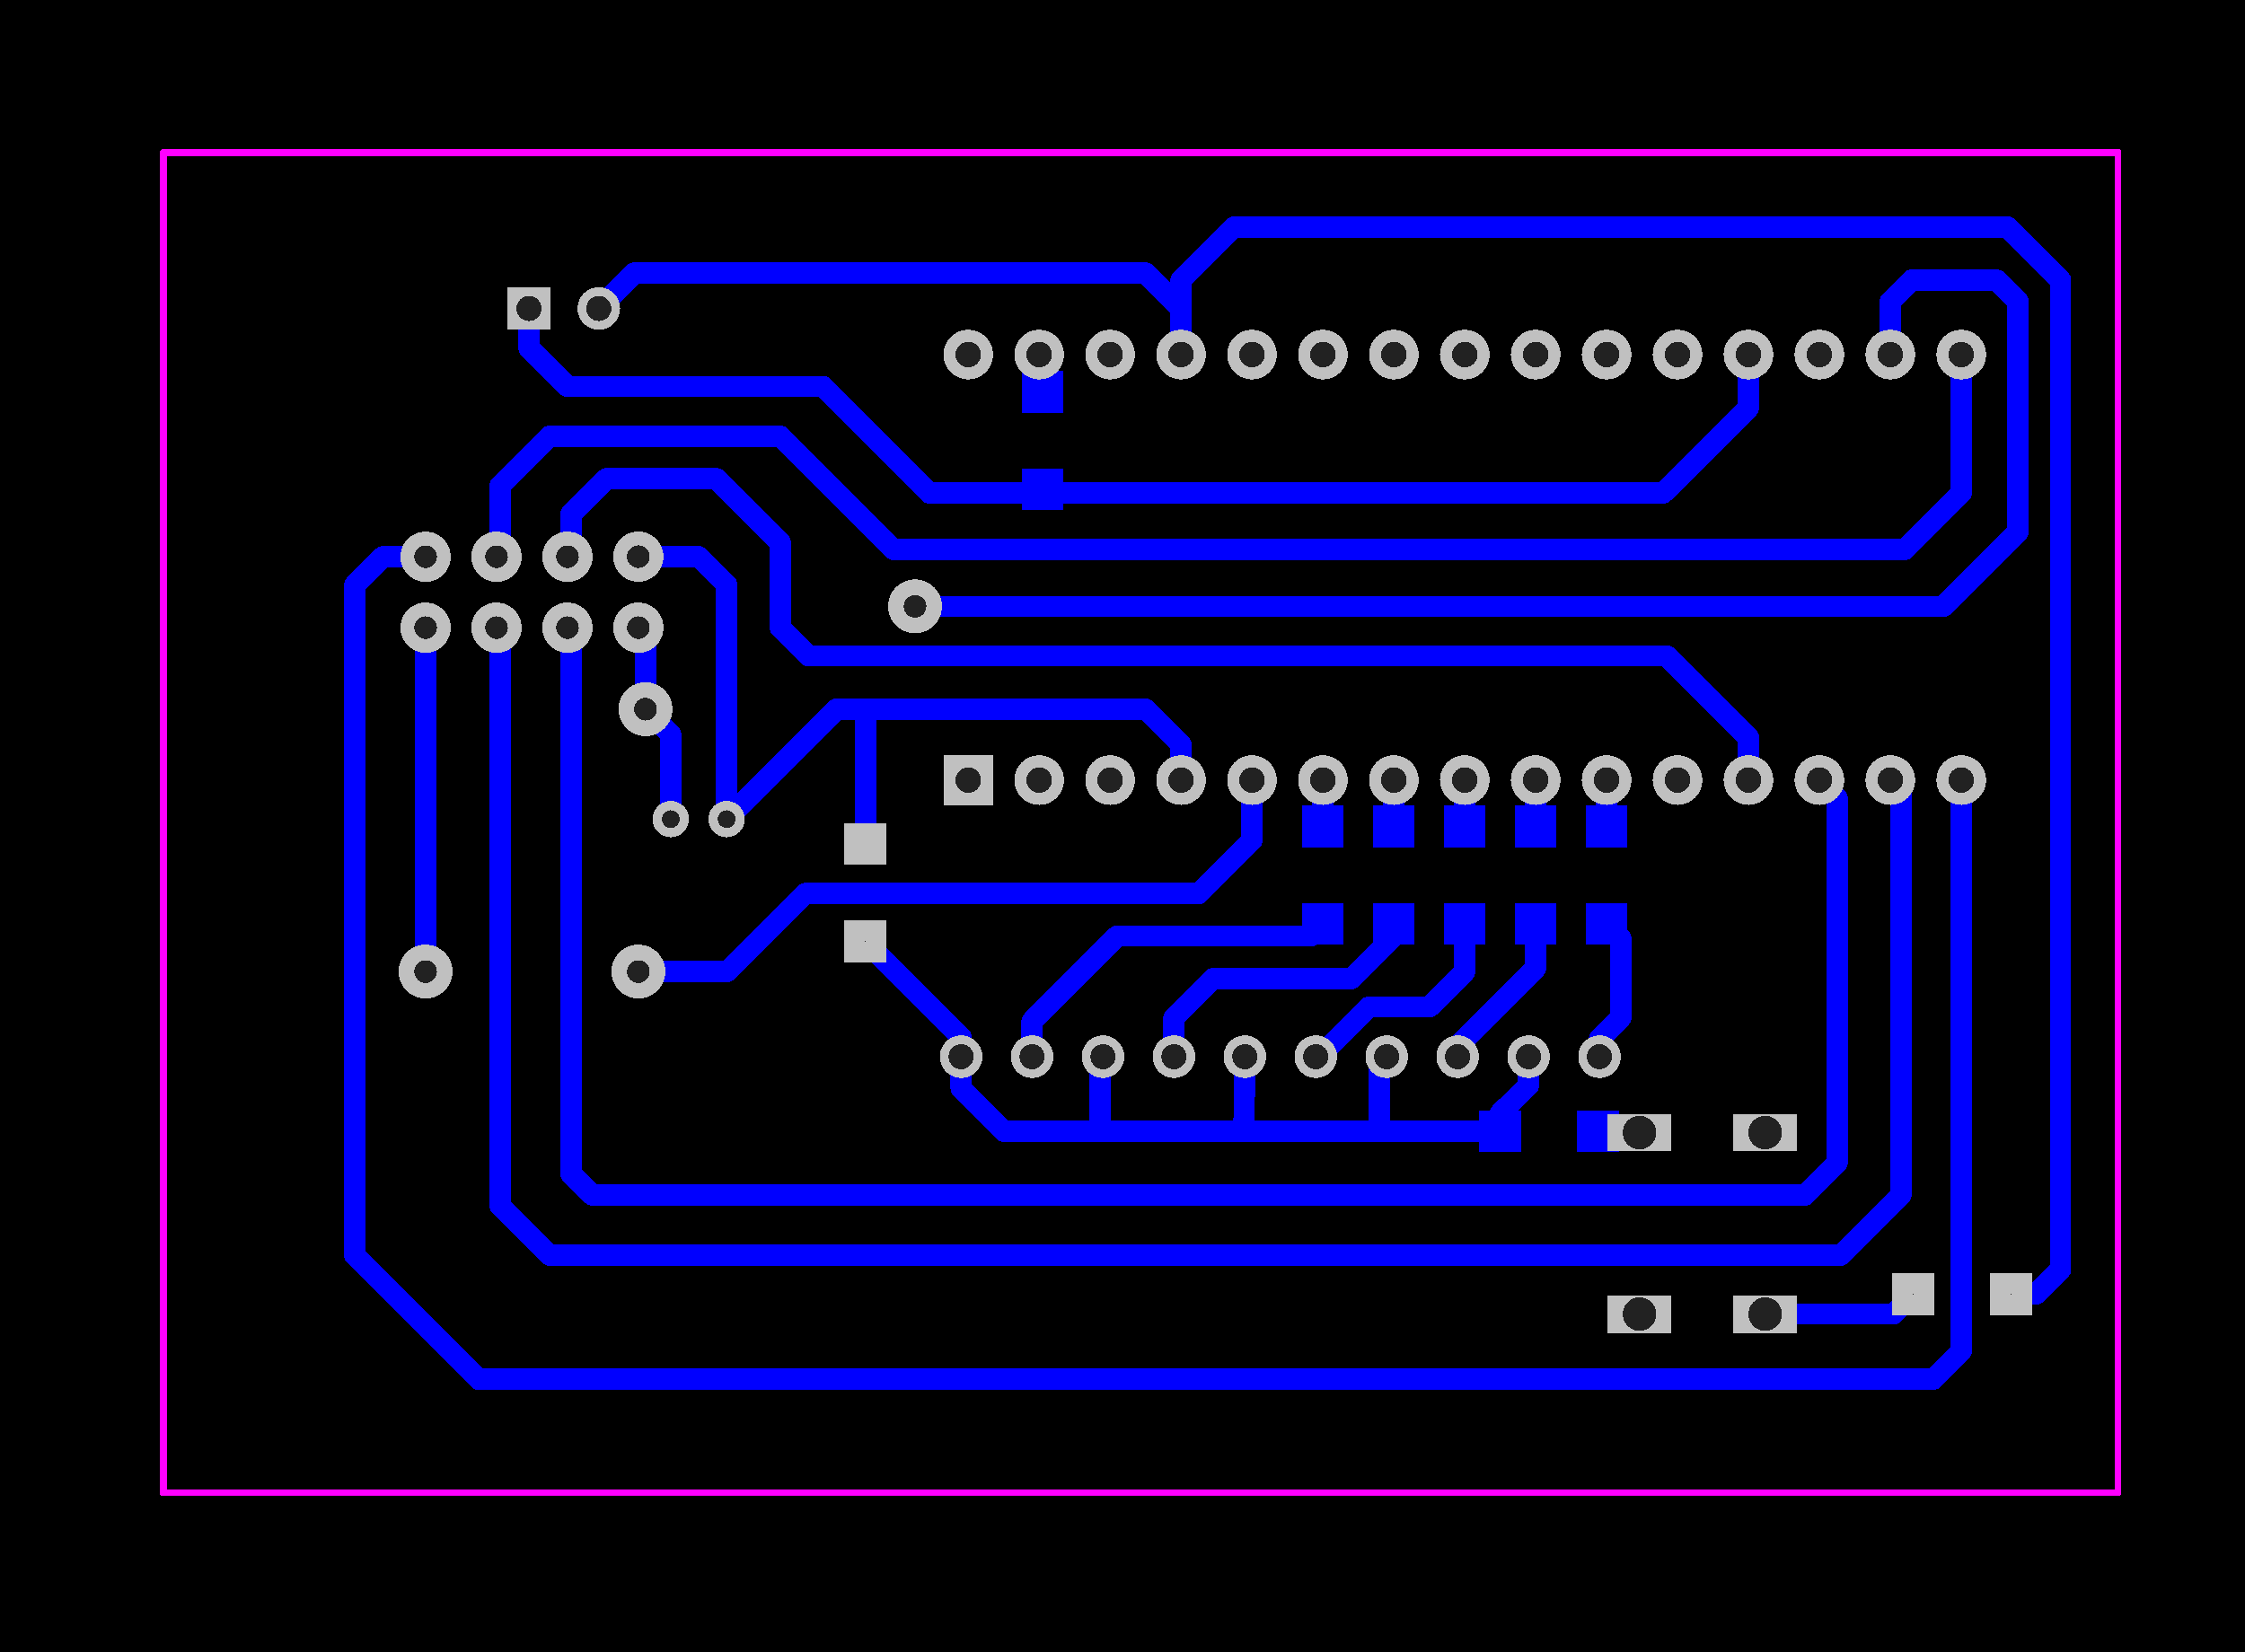 <svg xmlns="http://www.w3.org/2000/svg" xmlns:xlink="http://www.w3.org/1999/xlink" width="80.391mm" height="59.182mm" viewBox="4027 3028.5 316.5 233"><title></title><style type="text/css">
*[layerid="1"] {stroke:#FF0000;fill:#FF0000;}
*[layerid="2"] {stroke:#0000FF;fill:#0000FF;}
*[layerid="3"] {stroke:#FFCC00;fill:#FFCC00;}
*[layerid="4"] {stroke:#66CC33;fill:#66CC33;}
*[layerid="5"] {stroke:#808080;fill:#808080;}
*[layerid="6"] {stroke:#800000;fill:#800000;}
*[layerid="7"] {stroke:#800080;fill:#800080;stroke-opacity:0.7;fill-opacity:0.7;}
*[layerid="8"] {stroke:#AA00FF;fill:#AA00FF;stroke-opacity:0.7;fill-opacity:0.7;}
*[layerid="9"] {stroke:#6464FF;fill:#6464FF;}
*[layerid="10"] {stroke:#FF00FF;fill:#FF00FF;}
*[layerid="11"] {stroke:#C0C0C0;fill:#C0C0C0;}
*[layerid="12"] {stroke:#FFFFFF;fill:#FFFFFF;}
*[layerid="13"] {stroke:#33CC99;fill:#33CC99;}
*[layerid="14"] {stroke:#5555FF;fill:#5555FF;}
*[layerid="15"] {stroke:#F022F0;fill:#F022F0;}
*[layerid="19"] {stroke:#66CCFF;fill:#66CCFF;}
*[layerid="21"] {stroke:#999966;fill:#999966;}
*[layerid="22"] {stroke:#008000;fill:#008000;}
*[layerid="23"] {stroke:#00FF00;fill:#00FF00;}
*[layerid="24"] {stroke:#BC8E00;fill:#BC8E00;}
*[layerid="25"] {stroke:#70DBFA;fill:#70DBFA;}
*[layerid="26"] {stroke:#00CC66;fill:#00CC66;}
*[layerid="27"] {stroke:#9966FF;fill:#9966FF;}
*[layerid="28"] {stroke:#800080;fill:#800080;}
*[layerid="29"] {stroke:#008080;fill:#008080;}
*[layerid="30"] {stroke:#15935F;fill:#15935F;}
*[layerid="31"] {stroke:#000080;fill:#000080;}
*[layerid="32"] {stroke:#00B400;fill:#00B400;}
*[layerid="33"] {stroke:#2E4756;fill:#2E4756;}
*[layerid="34"] {stroke:#99842F;fill:#99842F;}
*[layerid="35"] {stroke:#FFFFAA;fill:#FFFFAA;}
*[layerid="36"] {stroke:#99842F;fill:#99842F;}
*[layerid="37"] {stroke:#2E4756;fill:#2E4756;}
*[layerid="38"] {stroke:#3535FF;fill:#3535FF;}
*[layerid="39"] {stroke:#8000BC;fill:#8000BC;}
*[layerid="40"] {stroke:#43AE5F;fill:#43AE5F;}
*[layerid="41"] {stroke:#C3ECCE;fill:#C3ECCE;}
*[layerid="42"] {stroke:#728978;fill:#728978;}
*[layerid="43"] {stroke:#39503F;fill:#39503F;}
*[layerid="44"] {stroke:#0C715D;fill:#0C715D;}
*[layerid="45"] {stroke:#5A8A80;fill:#5A8A80;}
*[layerid="46"] {stroke:#2B937E;fill:#2B937E;}
*[layerid="47"] {stroke:#23999D;fill:#23999D;}
*[layerid="48"] {stroke:#45B4E3;fill:#45B4E3;}
*[layerid="49"] {stroke:#215DA1;fill:#215DA1;}
*[layerid="50"] {stroke:#4564D7;fill:#4564D7;}
*[layerid="51"] {stroke:#6969E9;fill:#6969E9;}
*[layerid="52"] {stroke:#9069E9;fill:#9069E9;}
*[layerid="99"] {stroke:#00CCCC;fill:#00CCCC;}
*[layerid="100"] {stroke:#CC9999;fill:#CC9999;}
*[layerid="Hole"] {stroke:#222222;fill:#222222;}
*[layerid="DRCError"] {stroke:#FAD609;fill:#FAD609;}
*[fill="none"] {fill: none;}
*[stroke="none"] {stroke: none;}
path, polyline, polygon, line {stroke-linecap:round;}
g[c_partid="part_pad"][layerid="1"] ellipse:not([c_etype="pad_outer"]) {fill:#FF0000;}
g[c_partid="part_pad"][layerid="1"] polygon:not([c_etype="pad_outer"]) {fill:#FF0000;}
g[c_partid="part_pad"][layerid="1"] polyline:not([c_etype="pad_outer"]) {stroke:#FF0000;}
g[c_partid="part_pad"][layerid="2"] ellipse:not([c_etype="pad_outer"]) {fill:#0000FF;}
g[c_partid="part_pad"][layerid="2"] polygon:not([c_etype="pad_outer"]) {fill:#0000FF;}
g[c_partid="part_pad"][layerid="2"] polyline:not([c_etype="pad_outer"]) {stroke:#0000FF;}
g[c_partid="part_pad"][layerid="11"] ellipse:not([c_etype="pad_outer"]) {fill:#C0C0C0;}
g[c_partid="part_pad"][layerid="11"] polygon:not([c_etype="pad_outer"]) {fill:#C0C0C0;}
g[c_partid="part_pad"][layerid="11"] polyline:not([c_etype="pad_outer"]) {stroke:#C0C0C0;}
g[c_partid="part_pad"][layerid="11"] circle {fill:#222222;}
g[c_partid="part_pad"][layerid="11"] > polyline:nth-of-type(2) {stroke:#222222;}
g[c_partid="part_pad"][layerid="11"][c_shape="ELLIPSE"]  polyline:nth-last-of-type(1) {stroke:#222222;}
g[c_partid="part_pad"][layerid="11"][c_shape="RECT"]  polyline:nth-last-of-type(1) {stroke:#222222;}
g[c_partid="part_pad"][layerid="11"][c_shape="POLYGON"]  polyline:nth-last-of-type(1) {stroke:#222222;}
g[c_partid="part_via"] > * + circle, #gCurParts g[c_partid="part_via"] > * + circle {fill:#222222;}
g[c_partid="part_pad"] > polygon[c_etype="pad_outer"], #gCurParts g[c_partid="part_pad"] > polygon[c_etype="pad_outer"] {stroke-linejoin: miter;stroke-miterlimit: 100;}
g[c_partid="part_hole"] > circle {fill: #222222;}path, polyline, polygon {stroke-linejoin:round;}
rect, circle, ellipse, polyline, line, polygon, path {shape-rendering:crispEdges;}
</style>
<rect x="4027" y="3028.5" width="316.5" height="233" fill="#000000" stroke="none"/><polyline points="4193.5 3078.5 4193.5 3072 4188.5 3067 4116.421 3067 4111.421 3072" stroke-width="3"  stroke-linecap="round" fill="none" layerid="2" net="KEY1_1" id="gge5" locked="0" /><polyline points="4101.58 3072 4101.58 3077.58 4107 3083 4143 3083 4158 3098 4261.5 3098 4273.5 3086 4273.5 3078.5" stroke-width="3"  stroke-linecap="round" fill="none" layerid="2" net="R4_1" id="gge6" locked="0" /><polyline points="4293.5 3138.5 4295 3140 4295 3197 4286.5 3205.5 4104.5 3205.5 4097.5 3198.5 4097.5 3117.5 4097 3117" stroke-width="3"  stroke-linecap="round" fill="none" layerid="2" net="MK2_6" id="gge8" locked="0" /><polyline points="4283.5 3138.5 4286 3141 4286 3192.5 4281.5 3197 4110.5 3197 4107.5 3194 4107.5 3117.5 4107 3117" stroke-width="3"  stroke-linecap="round" fill="none" layerid="2" net="MK2_4" id="gge9" locked="0" /><polyline points="4193.5 3138.5 4193.5 3133.5 4188.5 3128.5 4144.937 3128.5 4129.437 3144" stroke-width="3"  stroke-linecap="round" fill="none" layerid="2" net="R1_1" id="gge10" locked="0" /><polyline points="4129.44 3144 4129.44 3110.94 4125.5 3107 4116.99 3107" stroke-width="3"  stroke-linecap="round" fill="none" layerid="2" net="R1_1" id="gge11" locked="0" /><polyline points="4273.5 3138.5 4273.5 3132.5 4262 3121 4141 3121 4137 3117 4137 3105 4128 3096 4112.5 3096 4107.5 3101 4107.5 3106.5 4107 3107" stroke-width="3"  stroke-linecap="round" fill="none" layerid="2" net="MK2_3" id="gge12" locked="0" /><polyline points="4293.5 3078.5 4293.5 3071 4296.5 3068 4308.5 3068 4311.5 3071 4311.5 3103.5 4301 3114 4156 3114" stroke-width="3"  stroke-linecap="round" fill="none" layerid="2" net="C2_1" id="gge13" locked="0" /><polyline points="4121.563 3144 4121.563 3132.063 4118 3128.5" stroke-width="3"  stroke-linecap="round" fill="none" layerid="2" net="C2_1" id="gge14" locked="0" /><polyline points="4118 3128.5 4118 3118.005 4117 3117.005" stroke-width="3"  stroke-linecap="round" fill="none" layerid="2" net="C2_1" id="gge15" locked="0" /><polyline points="4303.5 3078.5 4303.5 3098 4295.5 3106 4153 3106 4137 3090 4104.5 3090 4097.5 3097 4097.5 3106.5 4097 3107" stroke-width="3"  stroke-linecap="round" fill="none" layerid="2" net="MK2_5" id="gge16" locked="0" /><polyline points="4203.5 3138.5 4203.5 3147 4196 3154.5 4140.5 3154.5 4129.5 3165.5 4117 3165.5" stroke-width="3"  stroke-linecap="round" fill="none" layerid="2" net="MK2_8" id="gge17" locked="0" /><polyline points="4087 3117.005 4087 3165.5" stroke-width="3"  stroke-linecap="round" fill="none" layerid="2" net="MK2_8" id="gge18" locked="0" /><polyline points="4193.5 3078.5 4193.5 3068 4201 3060.5 4310 3060.5 4317.5 3068 4317.5 3207.5 4314 3211 4310.5 3211" stroke-width="3"  stroke-linecap="round" fill="none" layerid="2" net="KEY1_1" id="gge21" locked="0" /><polyline points="4149 3147.5 4149.056 3147.444 4149.056 3128.5" stroke-width="3"  stroke-linecap="round" fill="none" layerid="2" net="R1_1" id="gge621" locked="0" /><polyline points="4149 3161.28 4162.5 3174.78 4162.5 3177.5" stroke-width="3"  stroke-linecap="round" fill="none" layerid="2" net="R1_1" id="gge623" locked="0" /><polyline points="4213.5 3158.78 4211.78 3160.5 4184.5 3160.5 4172.5 3172.5 4172.5 3177.5" stroke-width="3"  stroke-linecap="round" fill="none" layerid="2" net="R6_2" id="gge630" locked="0" /><polyline points="4253.5 3138.5 4253.5 3145" stroke-width="3"  stroke-linecap="round" fill="none" layerid="2" net="U2_10" id="gge637" locked="0" /><polyline points="4243.5 3138.5 4243.5 3145" stroke-width="3"  stroke-linecap="round" fill="none" layerid="2" net="U2_9" id="gge638" locked="0" /><polyline points="4233.5 3138.5 4233.5 3145" stroke-width="3"  stroke-linecap="round" fill="none" layerid="2" net="U2_8" id="gge640" locked="0" /><polyline points="4223.5 3138.5 4223.5 3145" stroke-width="3"  stroke-linecap="round" fill="none" layerid="2" net="U2_7" id="gge642" locked="0" /><polyline points="4213.5 3138.5 4213.5 3145" stroke-width="3"  stroke-linecap="round" fill="none" layerid="2" net="U2_6" id="gge644" locked="0" /><polyline points="4253.5 3158.78 4255.5 3160.78 4255.5 3172 4252.5 3175 4252.5 3177.5" stroke-width="3"  stroke-linecap="round" fill="none" layerid="2" net="R7_2" id="gge648" locked="0" /><polyline points="4243.5 3158.78 4243.5 3165 4232.5 3176 4232.5 3177.5" stroke-width="3"  stroke-linecap="round" fill="none" layerid="2" net="R8_2" id="gge650" locked="0" /><polyline points="4233.5 3158.78 4233.5 3165.5 4228.5 3170.5 4220 3170.5 4213 3177.5 4212.5 3177.5" stroke-width="3"  stroke-linecap="round" fill="none" layerid="2" net="LED3_1" id="gge653" locked="0" /><polyline points="4223.5 3158.78 4223.5 3160.5 4217.5 3166.5 4198 3166.5 4192.5 3172 4192.5 3177.5" stroke-width="3"  stroke-linecap="round" fill="none" layerid="2" net="LED2_1" id="gge655" locked="0" /><polyline points="4182.5 3177.5 4182.092 3177.908 4182.092 3188" stroke-width="3"  stroke-linecap="round" fill="none" layerid="2" net="R1_1" id="gge659" locked="0" /><polyline points="4202.5 3177.5 4202.36 3188" stroke-width="3"  stroke-linecap="round" fill="none" layerid="2" net="R1_1" id="gge661" locked="0" /><polyline points="4222.5 3177.5 4221.425 3178.575 4221.5 3188" stroke-width="3"  stroke-linecap="round" fill="none" layerid="2" net="R1_1" id="gge662" locked="0" /><polyline points="4242.5 3177.5 4242.5 3181.54 4238.52 3185.47 4238.5 3188" stroke-width="3"  stroke-linecap="round" fill="none" layerid="2" net="R1_1" id="gge674" locked="0" /><polyline points="4238.5 3188 4168.5 3188 4162.5 3182 4162.5 3177.5" stroke-width="3"  stroke-linecap="round" fill="none" layerid="2" net="R1_1" id="gge675" locked="0" /><polyline points="4296.72 3211 4293.925 3213.795 4275.858 3213.795" stroke-width="3"  stroke-linecap="round" fill="none" layerid="2" net="KEY1_1" id="gge677" locked="0" /><polyline points="4303.5 3138.5 4303.5 3219 4299.5 3223 4094.5 3223 4077 3205.5 4077 3111 4081 3107 4087 3107" stroke-width="3"  stroke-linecap="round" fill="none" layerid="2" net="MK2_7" id="gge678" locked="0" /><g c_partid="part_pad" c_etype="pinpart" c_origin="4174,3097.5" layerid="2" number="1" net="R4_1" plated ="Y"  id="gge452" locked="0" c_rotation="270" c_width="5.905" c_height="5.905" title="R4_1" c_shape="RECT" pasteexpansion="0" solderexpansion="0.4"><polygon  c_etype="pad_shell" points="4176.953 3100.453 4176.953 3094.547 4171.047 3094.547 4171.047 3100.453" layerid="2" stroke-width="0" /><circle c_etype="pad_hole" cx="4174" cy="3097.5" r="0" layerid="2" stroke-width="0"/></g><g c_partid="part_pad" c_etype="pinpart" c_origin="4174,3083.721" layerid="2" number="2" net="R4_2" plated ="Y"  id="gge457" locked="0" c_rotation="270" c_width="5.905" c_height="5.905" title="R4_2" c_shape="RECT" pasteexpansion="0" solderexpansion="0.4"><polygon  c_etype="pad_shell" points="4176.953 3086.673 4176.953 3080.768 4171.047 3080.768 4171.047 3086.673" layerid="2" stroke-width="0" /><circle c_etype="pad_hole" cx="4174" cy="3083.72" r="0" layerid="2" stroke-width="0"/></g><g c_partid="part_pad" c_etype="pinpart" c_origin="4238.5,3188" layerid="2" number="1" net="R1_1" plated ="Y"  id="gge467" locked="0" c_rotation="180" c_width="5.905" c_height="5.905" title="R1_1" c_shape="RECT" pasteexpansion="0" solderexpansion="0.4"><polygon  c_etype="pad_shell" points="4235.547 3190.953 4241.453 3190.953 4241.453 3185.047 4235.547 3185.047" layerid="2" stroke-width="0" /><circle c_etype="pad_hole" cx="4238.5" cy="3188" r="0" layerid="2" stroke-width="0"/></g><g c_partid="part_pad" c_etype="pinpart" c_origin="4252.28,3188" layerid="2" number="2" net="R1_2" plated ="Y"  id="gge472" locked="0" c_rotation="180" c_width="5.905" c_height="5.905" title="R1_2" c_shape="RECT" pasteexpansion="0" solderexpansion="0.4"><polygon  c_etype="pad_shell" points="4249.327 3190.953 4255.232 3190.953 4255.232 3185.047 4249.327 3185.047" layerid="2" stroke-width="0" /><circle c_etype="pad_hole" cx="4252.28" cy="3188" r="0" layerid="2" stroke-width="0"/></g><g c_partid="part_pad" c_etype="pinpart" c_origin="4213.5,3145" layerid="2" number="1" net="U2_6" plated ="Y"  id="gge482" locked="0" c_rotation="90" c_width="5.905" c_height="5.905" title="U2_6" c_shape="RECT" pasteexpansion="0" solderexpansion="0.4"><polygon  c_etype="pad_shell" points="4210.547 3142.047 4210.547 3147.953 4216.453 3147.953 4216.453 3142.047" layerid="2" stroke-width="0" /><circle c_etype="pad_hole" cx="4213.5" cy="3145" r="0" layerid="2" stroke-width="0"/></g><g c_partid="part_pad" c_etype="pinpart" c_origin="4213.5,3158.78" layerid="2" number="2" net="R6_2" plated ="Y"  id="gge487" locked="0" c_rotation="90" c_width="5.905" c_height="5.905" title="R6_2" c_shape="RECT" pasteexpansion="0" solderexpansion="0.4"><polygon  c_etype="pad_shell" points="4210.547 3155.827 4210.547 3161.732 4216.453 3161.732 4216.453 3155.827" layerid="2" stroke-width="0" /><circle c_etype="pad_hole" cx="4213.5" cy="3158.78" r="0" layerid="2" stroke-width="0"/></g><g c_partid="part_pad" c_etype="pinpart" c_origin="4223.5,3145" layerid="2" number="1" net="U2_7" plated ="Y"  id="gge497" locked="0" c_rotation="90" c_width="5.905" c_height="5.905" title="U2_7" c_shape="RECT" pasteexpansion="0" solderexpansion="0.4"><polygon  c_etype="pad_shell" points="4220.547 3142.047 4220.547 3147.953 4226.453 3147.953 4226.453 3142.047" layerid="2" stroke-width="0" /><circle c_etype="pad_hole" cx="4223.5" cy="3145" r="0" layerid="2" stroke-width="0"/></g><g c_partid="part_pad" c_etype="pinpart" c_origin="4223.5,3158.78" layerid="2" number="2" net="LED2_1" plated ="Y"  id="gge502" locked="0" c_rotation="90" c_width="5.905" c_height="5.905" title="LED2_1" c_shape="RECT" pasteexpansion="0" solderexpansion="0.4"><polygon  c_etype="pad_shell" points="4220.547 3155.827 4220.547 3161.732 4226.453 3161.732 4226.453 3155.827" layerid="2" stroke-width="0" /><circle c_etype="pad_hole" cx="4223.5" cy="3158.78" r="0" layerid="2" stroke-width="0"/></g><g c_partid="part_pad" c_etype="pinpart" c_origin="4233.5,3145" layerid="2" number="1" net="U2_8" plated ="Y"  id="gge512" locked="0" c_rotation="90" c_width="5.905" c_height="5.905" title="U2_8" c_shape="RECT" pasteexpansion="0" solderexpansion="0.4"><polygon  c_etype="pad_shell" points="4230.547 3142.047 4230.547 3147.953 4236.453 3147.953 4236.453 3142.047" layerid="2" stroke-width="0" /><circle c_etype="pad_hole" cx="4233.5" cy="3145" r="0" layerid="2" stroke-width="0"/></g><g c_partid="part_pad" c_etype="pinpart" c_origin="4233.5,3158.78" layerid="2" number="2" net="LED3_1" plated ="Y"  id="gge517" locked="0" c_rotation="90" c_width="5.905" c_height="5.905" title="LED3_1" c_shape="RECT" pasteexpansion="0" solderexpansion="0.4"><polygon  c_etype="pad_shell" points="4230.547 3155.827 4230.547 3161.732 4236.453 3161.732 4236.453 3155.827" layerid="2" stroke-width="0" /><circle c_etype="pad_hole" cx="4233.5" cy="3158.78" r="0" layerid="2" stroke-width="0"/></g><g c_partid="part_pad" c_etype="pinpart" c_origin="4253.5,3145" layerid="2" number="1" net="U2_10" plated ="Y"  id="gge527" locked="0" c_rotation="90" c_width="5.905" c_height="5.905" title="U2_10" c_shape="RECT" pasteexpansion="0" solderexpansion="0.4"><polygon  c_etype="pad_shell" points="4250.547 3142.047 4250.547 3147.953 4256.453 3147.953 4256.453 3142.047" layerid="2" stroke-width="0" /><circle c_etype="pad_hole" cx="4253.5" cy="3145" r="0" layerid="2" stroke-width="0"/></g><g c_partid="part_pad" c_etype="pinpart" c_origin="4253.5,3158.78" layerid="2" number="2" net="R7_2" plated ="Y"  id="gge532" locked="0" c_rotation="90" c_width="5.905" c_height="5.905" title="R7_2" c_shape="RECT" pasteexpansion="0" solderexpansion="0.4"><polygon  c_etype="pad_shell" points="4250.547 3155.827 4250.547 3161.732 4256.453 3161.732 4256.453 3155.827" layerid="2" stroke-width="0" /><circle c_etype="pad_hole" cx="4253.5" cy="3158.78" r="0" layerid="2" stroke-width="0"/></g><g c_partid="part_pad" c_etype="pinpart" c_origin="4243.5,3145" layerid="2" number="1" net="U2_9" plated ="Y"  id="gge542" locked="0" c_rotation="90" c_width="5.905" c_height="5.905" title="U2_9" c_shape="RECT" pasteexpansion="0" solderexpansion="0.4"><polygon  c_etype="pad_shell" points="4240.547 3142.047 4240.547 3147.953 4246.453 3147.953 4246.453 3142.047" layerid="2" stroke-width="0" /><circle c_etype="pad_hole" cx="4243.5" cy="3145" r="0" layerid="2" stroke-width="0"/></g><g c_partid="part_pad" c_etype="pinpart" c_origin="4243.5,3158.78" layerid="2" number="2" net="R8_2" plated ="Y"  id="gge547" locked="0" c_rotation="90" c_width="5.905" c_height="5.905" title="R8_2" c_shape="RECT" pasteexpansion="0" solderexpansion="0.4"><polygon  c_etype="pad_shell" points="4240.547 3155.827 4240.547 3161.732 4246.453 3161.732 4246.453 3155.827" layerid="2" stroke-width="0" /><circle c_etype="pad_hole" cx="4243.5" cy="3158.78" r="0" layerid="2" stroke-width="0"/></g><g c_partid="part_pad" c_etype="pinpart" c_origin="4310.5,3211" layerid="11" number="1" net="KEY1_1" plated ="Y"  id="gge569" locked="0" c_rotation="0" c_width="5.905" c_height="5.905" title="KEY1_1" c_shape="RECT" pasteexpansion="0" solderexpansion="0.4"><polygon  c_etype="pad_shell" points="4313.453 3208.047 4307.547 3208.047 4307.547 3213.953 4313.453 3213.953" layerid="11" stroke-width="0" /><circle c_etype="pad_hole" cx="4310.5" cy="3211" r="0.05" layerid="11" stroke-width="0"/></g><g c_partid="part_pad" c_etype="pinpart" c_origin="4296.72,3211" layerid="11" number="2" net="KEY1_1" plated ="Y"  id="gge573" locked="0" c_rotation="0" c_width="5.905" c_height="5.905" title="KEY1_1" c_shape="RECT" pasteexpansion="0" solderexpansion="0.4"><polygon  c_etype="pad_shell" points="4299.673 3208.047 4293.768 3208.047 4293.768 3213.953 4299.673 3213.953" layerid="11" stroke-width="0" /><circle c_etype="pad_hole" cx="4296.72" cy="3211" r="0.05" layerid="11" stroke-width="0"/></g><g c_partid="part_pad" c_etype="pinpart" c_origin="4149,3147.5" layerid="11" number="1" net="R1_1" plated ="Y"  id="gge615" locked="0" c_rotation="90" c_width="5.905" c_height="5.905" title="R1_1" c_shape="RECT" pasteexpansion="0" solderexpansion="0.4"><polygon  c_etype="pad_shell" points="4146.047 3144.547 4146.047 3150.453 4151.953 3150.453 4151.953 3144.547" layerid="11" stroke-width="0" /><circle c_etype="pad_hole" cx="4149" cy="3147.5" r="0.05" layerid="11" stroke-width="0"/></g><g c_partid="part_pad" c_etype="pinpart" c_origin="4149,3161.28" layerid="11" number="2" net="R1_1" plated ="Y"  id="gge609" locked="0" c_rotation="90" c_width="5.905" c_height="5.905" title="R1_1" c_shape="RECT" pasteexpansion="0" solderexpansion="0.4"><polygon  c_etype="pad_shell" points="4146.047 3158.327 4146.047 3164.232 4151.953 3164.232 4151.953 3158.327" layerid="11" stroke-width="0" /><circle c_etype="pad_hole" cx="4149" cy="3161.28" r="0.05" layerid="11" stroke-width="0"/></g><g c_partid="part_pad" c_etype="pinpart" c_origin="4101.579,3072" layerid="11" number="1" net="R4_1" plated ="Y"  id="gge31" locked="0" c_rotation="0" c_width="6" c_height="6" title="R4_1" c_shape="RECT" pasteexpansion="0" solderexpansion="0.4"><polygon  c_etype="pad_shell" points="4098.579 3069 4104.579 3069 4104.579 3075 4098.579 3075" layerid="11" stroke-width="0" /><circle c_etype="pad_hole" cx="4101.579" cy="3072" r="1.772" layerid="11" stroke-width="0"/></g><g c_partid="part_pad" c_etype="pinpart" c_origin="4111.421,3072" layerid="11" number="2" net="KEY1_1" plated ="Y"  id="gge36" locked="0" c_rotation="0" c_width="6" c_height="6" title="KEY1_1" c_shape="ELLIPSE" pasteexpansion="0" solderexpansion="0.4"><ellipse c_etype="pad_shell" cx="4111.421" cy="3072" rx="3" ry="3" layerid="11" stroke-width="0"/><circle c_etype="pad_hole" cx="4111.421" cy="3072" r="1.772" layerid="11" stroke-width="0"/></g><g c_partid="part_pad" c_etype="pinpart" c_origin="4163.5,3138.5" layerid="11" number="1" net="U2_1" plated ="Y"  id="gge111" locked="0" c_rotation="0" c_width="7" c_height="7" title="U2_1" c_shape="RECT" pasteexpansion="0" solderexpansion="0.4"><polygon  c_etype="pad_shell" points="4160 3135 4167 3135 4167 3142 4160 3142" layerid="11" stroke-width="0" /><circle c_etype="pad_hole" cx="4163.5" cy="3138.5" r="1.8" layerid="11" stroke-width="0"/></g><g c_partid="part_pad" c_etype="pinpart" c_origin="4173.5,3138.5" layerid="11" number="2" net="U2_2" plated ="Y"  id="gge116" locked="0" c_rotation="0" c_width="7" c_height="7" title="U2_2" c_shape="ELLIPSE" pasteexpansion="0" solderexpansion="0.4"><ellipse c_etype="pad_shell" cx="4173.5" cy="3138.5" rx="3.5" ry="3.5" layerid="11" stroke-width="0"/><circle c_etype="pad_hole" cx="4173.5" cy="3138.5" r="1.8" layerid="11" stroke-width="0"/></g><g c_partid="part_pad" c_etype="pinpart" c_origin="4183.5,3138.5" layerid="11" number="3" net="U2_3" plated ="Y"  id="gge121" locked="0" c_rotation="0" c_width="7" c_height="7" title="U2_3" c_shape="ELLIPSE" pasteexpansion="0" solderexpansion="0.4"><ellipse c_etype="pad_shell" cx="4183.5" cy="3138.5" rx="3.5" ry="3.5" layerid="11" stroke-width="0"/><circle c_etype="pad_hole" cx="4183.5" cy="3138.5" r="1.8" layerid="11" stroke-width="0"/></g><g c_partid="part_pad" c_etype="pinpart" c_origin="4193.5,3138.5" layerid="11" number="4" net="R1_1" plated ="Y"  id="gge126" locked="0" c_rotation="0" c_width="7" c_height="7" title="R1_1" c_shape="ELLIPSE" pasteexpansion="0" solderexpansion="0.4"><ellipse c_etype="pad_shell" cx="4193.5" cy="3138.5" rx="3.5" ry="3.5" layerid="11" stroke-width="0"/><circle c_etype="pad_hole" cx="4193.5" cy="3138.5" r="1.8" layerid="11" stroke-width="0"/></g><g c_partid="part_pad" c_etype="pinpart" c_origin="4203.5,3138.5" layerid="11" number="5" net="MK2_8" plated ="Y"  id="gge131" locked="0" c_rotation="0" c_width="7" c_height="7" title="MK2_8" c_shape="ELLIPSE" pasteexpansion="0" solderexpansion="0.4"><ellipse c_etype="pad_shell" cx="4203.5" cy="3138.5" rx="3.5" ry="3.5" layerid="11" stroke-width="0"/><circle c_etype="pad_hole" cx="4203.5" cy="3138.5" r="1.8" layerid="11" stroke-width="0"/></g><g c_partid="part_pad" c_etype="pinpart" c_origin="4213.5,3138.5" layerid="11" number="6" net="U2_6" plated ="Y"  id="gge136" locked="0" c_rotation="0" c_width="7" c_height="7" title="U2_6" c_shape="ELLIPSE" pasteexpansion="0" solderexpansion="0.4"><ellipse c_etype="pad_shell" cx="4213.5" cy="3138.5" rx="3.5" ry="3.5" layerid="11" stroke-width="0"/><circle c_etype="pad_hole" cx="4213.5" cy="3138.5" r="1.8" layerid="11" stroke-width="0"/></g><g c_partid="part_pad" c_etype="pinpart" c_origin="4223.5,3138.5" layerid="11" number="7" net="U2_7" plated ="Y"  id="gge141" locked="0" c_rotation="0" c_width="7" c_height="7" title="U2_7" c_shape="ELLIPSE" pasteexpansion="0" solderexpansion="0.4"><ellipse c_etype="pad_shell" cx="4223.5" cy="3138.5" rx="3.5" ry="3.5" layerid="11" stroke-width="0"/><circle c_etype="pad_hole" cx="4223.5" cy="3138.5" r="1.8" layerid="11" stroke-width="0"/></g><g c_partid="part_pad" c_etype="pinpart" c_origin="4233.5,3138.5" layerid="11" number="8" net="U2_8" plated ="Y"  id="gge146" locked="0" c_rotation="0" c_width="7" c_height="7" title="U2_8" c_shape="ELLIPSE" pasteexpansion="0" solderexpansion="0.4"><ellipse c_etype="pad_shell" cx="4233.5" cy="3138.5" rx="3.5" ry="3.5" layerid="11" stroke-width="0"/><circle c_etype="pad_hole" cx="4233.5" cy="3138.5" r="1.8" layerid="11" stroke-width="0"/></g><g c_partid="part_pad" c_etype="pinpart" c_origin="4243.5,3138.5" layerid="11" number="9" net="U2_9" plated ="Y"  id="gge151" locked="0" c_rotation="0" c_width="7" c_height="7" title="U2_9" c_shape="ELLIPSE" pasteexpansion="0" solderexpansion="0.4"><ellipse c_etype="pad_shell" cx="4243.5" cy="3138.5" rx="3.5" ry="3.5" layerid="11" stroke-width="0"/><circle c_etype="pad_hole" cx="4243.5" cy="3138.5" r="1.8" layerid="11" stroke-width="0"/></g><g c_partid="part_pad" c_etype="pinpart" c_origin="4253.5,3138.5" layerid="11" number="10" net="U2_10" plated ="Y"  id="gge156" locked="0" c_rotation="0" c_width="7" c_height="7" title="U2_10" c_shape="ELLIPSE" pasteexpansion="0" solderexpansion="0.4"><ellipse c_etype="pad_shell" cx="4253.5" cy="3138.5" rx="3.5" ry="3.5" layerid="11" stroke-width="0"/><circle c_etype="pad_hole" cx="4253.5" cy="3138.5" r="1.8" layerid="11" stroke-width="0"/></g><g c_partid="part_pad" c_etype="pinpart" c_origin="4263.5,3138.5" layerid="11" number="11" net="R1_2" plated ="Y"  id="gge161" locked="0" c_rotation="0" c_width="7" c_height="7" title="R1_2" c_shape="ELLIPSE" pasteexpansion="0" solderexpansion="0.4"><ellipse c_etype="pad_shell" cx="4263.5" cy="3138.5" rx="3.5" ry="3.5" layerid="11" stroke-width="0"/><circle c_etype="pad_hole" cx="4263.5" cy="3138.5" r="1.8" layerid="11" stroke-width="0"/></g><g c_partid="part_pad" c_etype="pinpart" c_origin="4273.5,3138.5" layerid="11" number="12" net="MK2_3" plated ="Y"  id="gge166" locked="0" c_rotation="0" c_width="7" c_height="7" title="MK2_3" c_shape="ELLIPSE" pasteexpansion="0" solderexpansion="0.4"><ellipse c_etype="pad_shell" cx="4273.5" cy="3138.5" rx="3.5" ry="3.5" layerid="11" stroke-width="0"/><circle c_etype="pad_hole" cx="4273.5" cy="3138.5" r="1.8" layerid="11" stroke-width="0"/></g><g c_partid="part_pad" c_etype="pinpart" c_origin="4283.5,3138.5" layerid="11" number="13" net="MK2_4" plated ="Y"  id="gge171" locked="0" c_rotation="0" c_width="7" c_height="7" title="MK2_4" c_shape="ELLIPSE" pasteexpansion="0" solderexpansion="0.4"><ellipse c_etype="pad_shell" cx="4283.5" cy="3138.5" rx="3.5" ry="3.5" layerid="11" stroke-width="0"/><circle c_etype="pad_hole" cx="4283.5" cy="3138.5" r="1.8" layerid="11" stroke-width="0"/></g><g c_partid="part_pad" c_etype="pinpart" c_origin="4293.5,3138.5" layerid="11" number="14" net="MK2_6" plated ="Y"  id="gge176" locked="0" c_rotation="0" c_width="7" c_height="7" title="MK2_6" c_shape="ELLIPSE" pasteexpansion="0" solderexpansion="0.4"><ellipse c_etype="pad_shell" cx="4293.5" cy="3138.5" rx="3.5" ry="3.5" layerid="11" stroke-width="0"/><circle c_etype="pad_hole" cx="4293.5" cy="3138.5" r="1.8" layerid="11" stroke-width="0"/></g><g c_partid="part_pad" c_etype="pinpart" c_origin="4303.5,3138.5" layerid="11" number="15" net="MK2_7" plated ="Y"  id="gge181" locked="0" c_rotation="0" c_width="7" c_height="7" title="MK2_7" c_shape="ELLIPSE" pasteexpansion="0" solderexpansion="0.4"><ellipse c_etype="pad_shell" cx="4303.5" cy="3138.5" rx="3.5" ry="3.5" layerid="11" stroke-width="0"/><circle c_etype="pad_hole" cx="4303.5" cy="3138.5" r="1.8" layerid="11" stroke-width="0"/></g><g c_partid="part_pad" c_etype="pinpart" c_origin="4163.5,3078.5" layerid="11" number="30" net="U2_30" plated ="Y"  id="gge186" locked="0" c_rotation="0" c_width="7" c_height="7" title="U2_30" c_shape="ELLIPSE" pasteexpansion="0" solderexpansion="0.4"><ellipse c_etype="pad_shell" cx="4163.5" cy="3078.5" rx="3.5" ry="3.5" layerid="11" stroke-width="0"/><circle c_etype="pad_hole" cx="4163.5" cy="3078.5" r="1.8" layerid="11" stroke-width="0"/></g><g c_partid="part_pad" c_etype="pinpart" c_origin="4173.5,3078.5" layerid="11" number="29" net="R4_2" plated ="Y"  id="gge191" locked="0" c_rotation="0" c_width="7" c_height="7" title="R4_2" c_shape="ELLIPSE" pasteexpansion="0" solderexpansion="0.4"><ellipse c_etype="pad_shell" cx="4173.5" cy="3078.5" rx="3.5" ry="3.5" layerid="11" stroke-width="0"/><circle c_etype="pad_hole" cx="4173.5" cy="3078.5" r="1.8" layerid="11" stroke-width="0"/></g><g c_partid="part_pad" c_etype="pinpart" c_origin="4183.5,3078.5" layerid="11" number="28" net="U2_28" plated ="Y"  id="gge196" locked="0" c_rotation="0" c_width="7" c_height="7" title="U2_28" c_shape="ELLIPSE" pasteexpansion="0" solderexpansion="0.4"><ellipse c_etype="pad_shell" cx="4183.5" cy="3078.5" rx="3.5" ry="3.5" layerid="11" stroke-width="0"/><circle c_etype="pad_hole" cx="4183.5" cy="3078.5" r="1.8" layerid="11" stroke-width="0"/></g><g c_partid="part_pad" c_etype="pinpart" c_origin="4193.5,3078.5" layerid="11" number="27" net="KEY1_1" plated ="Y"  id="gge201" locked="0" c_rotation="0" c_width="7" c_height="7" title="KEY1_1" c_shape="ELLIPSE" pasteexpansion="0" solderexpansion="0.4"><ellipse c_etype="pad_shell" cx="4193.5" cy="3078.5" rx="3.5" ry="3.5" layerid="11" stroke-width="0"/><circle c_etype="pad_hole" cx="4193.5" cy="3078.5" r="1.8" layerid="11" stroke-width="0"/></g><g c_partid="part_pad" c_etype="pinpart" c_origin="4203.5,3078.5" layerid="11" number="26" net="U2_26" plated ="Y"  id="gge206" locked="0" c_rotation="0" c_width="7" c_height="7" title="U2_26" c_shape="ELLIPSE" pasteexpansion="0" solderexpansion="0.4"><ellipse c_etype="pad_shell" cx="4203.5" cy="3078.5" rx="3.5" ry="3.5" layerid="11" stroke-width="0"/><circle c_etype="pad_hole" cx="4203.5" cy="3078.5" r="1.8" layerid="11" stroke-width="0"/></g><g c_partid="part_pad" c_etype="pinpart" c_origin="4213.5,3078.5" layerid="11" number="25" net="U2_25" plated ="Y"  id="gge211" locked="0" c_rotation="0" c_width="7" c_height="7" title="U2_25" c_shape="ELLIPSE" pasteexpansion="0" solderexpansion="0.4"><ellipse c_etype="pad_shell" cx="4213.5" cy="3078.5" rx="3.5" ry="3.5" layerid="11" stroke-width="0"/><circle c_etype="pad_hole" cx="4213.5" cy="3078.5" r="1.8" layerid="11" stroke-width="0"/></g><g c_partid="part_pad" c_etype="pinpart" c_origin="4223.5,3078.5" layerid="11" number="24" net="U2_24" plated ="Y"  id="gge216" locked="0" c_rotation="0" c_width="7" c_height="7" title="U2_24" c_shape="ELLIPSE" pasteexpansion="0" solderexpansion="0.4"><ellipse c_etype="pad_shell" cx="4223.5" cy="3078.5" rx="3.5" ry="3.5" layerid="11" stroke-width="0"/><circle c_etype="pad_hole" cx="4223.5" cy="3078.5" r="1.8" layerid="11" stroke-width="0"/></g><g c_partid="part_pad" c_etype="pinpart" c_origin="4233.5,3078.5" layerid="11" number="23" net="U2_23" plated ="Y"  id="gge221" locked="0" c_rotation="0" c_width="7" c_height="7" title="U2_23" c_shape="ELLIPSE" pasteexpansion="0" solderexpansion="0.4"><ellipse c_etype="pad_shell" cx="4233.5" cy="3078.5" rx="3.5" ry="3.5" layerid="11" stroke-width="0"/><circle c_etype="pad_hole" cx="4233.5" cy="3078.5" r="1.8" layerid="11" stroke-width="0"/></g><g c_partid="part_pad" c_etype="pinpart" c_origin="4243.5,3078.5" layerid="11" number="22" net="U2_22" plated ="Y"  id="gge226" locked="0" c_rotation="0" c_width="7" c_height="7" title="U2_22" c_shape="ELLIPSE" pasteexpansion="0" solderexpansion="0.4"><ellipse c_etype="pad_shell" cx="4243.5" cy="3078.5" rx="3.5" ry="3.5" layerid="11" stroke-width="0"/><circle c_etype="pad_hole" cx="4243.5" cy="3078.5" r="1.8" layerid="11" stroke-width="0"/></g><g c_partid="part_pad" c_etype="pinpart" c_origin="4253.5,3078.5" layerid="11" number="21" net="U2_21" plated ="Y"  id="gge231" locked="0" c_rotation="0" c_width="7" c_height="7" title="U2_21" c_shape="ELLIPSE" pasteexpansion="0" solderexpansion="0.4"><ellipse c_etype="pad_shell" cx="4253.5" cy="3078.5" rx="3.5" ry="3.5" layerid="11" stroke-width="0"/><circle c_etype="pad_hole" cx="4253.5" cy="3078.5" r="1.8" layerid="11" stroke-width="0"/></g><g c_partid="part_pad" c_etype="pinpart" c_origin="4263.5,3078.5" layerid="11" number="20" net="U2_20" plated ="Y"  id="gge236" locked="0" c_rotation="0" c_width="7" c_height="7" title="U2_20" c_shape="ELLIPSE" pasteexpansion="0" solderexpansion="0.4"><ellipse c_etype="pad_shell" cx="4263.5" cy="3078.5" rx="3.5" ry="3.5" layerid="11" stroke-width="0"/><circle c_etype="pad_hole" cx="4263.5" cy="3078.5" r="1.8" layerid="11" stroke-width="0"/></g><g c_partid="part_pad" c_etype="pinpart" c_origin="4273.5,3078.5" layerid="11" number="19" net="R4_1" plated ="Y"  id="gge241" locked="0" c_rotation="0" c_width="7" c_height="7" title="R4_1" c_shape="ELLIPSE" pasteexpansion="0" solderexpansion="0.4"><ellipse c_etype="pad_shell" cx="4273.5" cy="3078.5" rx="3.5" ry="3.5" layerid="11" stroke-width="0"/><circle c_etype="pad_hole" cx="4273.5" cy="3078.5" r="1.8" layerid="11" stroke-width="0"/></g><g c_partid="part_pad" c_etype="pinpart" c_origin="4283.5,3078.5" layerid="11" number="18" net="U2_18" plated ="Y"  id="gge246" locked="0" c_rotation="0" c_width="7" c_height="7" title="U2_18" c_shape="ELLIPSE" pasteexpansion="0" solderexpansion="0.4"><ellipse c_etype="pad_shell" cx="4283.5" cy="3078.5" rx="3.5" ry="3.5" layerid="11" stroke-width="0"/><circle c_etype="pad_hole" cx="4283.5" cy="3078.5" r="1.8" layerid="11" stroke-width="0"/></g><g c_partid="part_pad" c_etype="pinpart" c_origin="4293.5,3078.5" layerid="11" number="17" net="C2_1" plated ="Y"  id="gge251" locked="0" c_rotation="0" c_width="7" c_height="7" title="C2_1" c_shape="ELLIPSE" pasteexpansion="0" solderexpansion="0.4"><ellipse c_etype="pad_shell" cx="4293.5" cy="3078.5" rx="3.5" ry="3.5" layerid="11" stroke-width="0"/><circle c_etype="pad_hole" cx="4293.5" cy="3078.5" r="1.8" layerid="11" stroke-width="0"/></g><g c_partid="part_pad" c_etype="pinpart" c_origin="4303.5,3078.5" layerid="11" number="16" net="MK2_5" plated ="Y"  id="gge256" locked="0" c_rotation="0" c_width="7" c_height="7" title="MK2_5" c_shape="ELLIPSE" pasteexpansion="0" solderexpansion="0.4"><ellipse c_etype="pad_shell" cx="4303.5" cy="3078.5" rx="3.5" ry="3.5" layerid="11" stroke-width="0"/><circle c_etype="pad_hole" cx="4303.5" cy="3078.5" r="1.8" layerid="11" stroke-width="0"/></g><g c_partid="part_pad" c_etype="pinpart" c_origin="4116.99,3106.995" layerid="11" number="1" net="R1_1" plated ="Y"  id="gge271" locked="0" c_rotation="180" c_width="7.087" c_height="7.087" title="R1_1" c_shape="ELLIPSE" pasteexpansion="0" solderexpansion="0.4"><ellipse c_etype="pad_shell" cx="4116.99" cy="3106.995" rx="3.543" ry="3.543" layerid="11" stroke-width="0"/><circle c_etype="pad_hole" cx="4116.99" cy="3106.995" r="1.6" layerid="11" stroke-width="0"/></g><g c_partid="part_pad" c_etype="pinpart" c_origin="4117,3117.005" layerid="11" number="2" net="C2_1" plated ="Y"  id="gge276" locked="0" c_rotation="180" c_width="7.087" c_height="7.087" title="C2_1" c_shape="ELLIPSE" pasteexpansion="0" solderexpansion="0.4"><ellipse c_etype="pad_shell" cx="4117" cy="3117.005" rx="3.543" ry="3.543" layerid="11" stroke-width="0"/><circle c_etype="pad_hole" cx="4117" cy="3117.005" r="1.6" layerid="11" stroke-width="0"/></g><g c_partid="part_pad" c_etype="pinpart" c_origin="4107,3107.005" layerid="11" number="3" net="MK2_3" plated ="Y"  id="gge281" locked="0" c_rotation="180" c_width="7.087" c_height="7.087" title="MK2_3" c_shape="ELLIPSE" pasteexpansion="0" solderexpansion="0.4"><ellipse c_etype="pad_shell" cx="4107" cy="3107.005" rx="3.543" ry="3.543" layerid="11" stroke-width="0"/><circle c_etype="pad_hole" cx="4107" cy="3107.005" r="1.6" layerid="11" stroke-width="0"/></g><g c_partid="part_pad" c_etype="pinpart" c_origin="4107,3117.005" layerid="11" number="4" net="MK2_4" plated ="Y"  id="gge286" locked="0" c_rotation="180" c_width="7.087" c_height="7.087" title="MK2_4" c_shape="ELLIPSE" pasteexpansion="0" solderexpansion="0.4"><ellipse c_etype="pad_shell" cx="4107" cy="3117.005" rx="3.543" ry="3.543" layerid="11" stroke-width="0"/><circle c_etype="pad_hole" cx="4107" cy="3117.005" r="1.6" layerid="11" stroke-width="0"/></g><g c_partid="part_pad" c_etype="pinpart" c_origin="4097,3107.005" layerid="11" number="5" net="MK2_5" plated ="Y"  id="gge291" locked="0" c_rotation="180" c_width="7.087" c_height="7.087" title="MK2_5" c_shape="ELLIPSE" pasteexpansion="0" solderexpansion="0.4"><ellipse c_etype="pad_shell" cx="4097" cy="3107.005" rx="3.543" ry="3.543" layerid="11" stroke-width="0"/><circle c_etype="pad_hole" cx="4097" cy="3107.005" r="1.6" layerid="11" stroke-width="0"/></g><g c_partid="part_pad" c_etype="pinpart" c_origin="4097,3117.005" layerid="11" number="6" net="MK2_6" plated ="Y"  id="gge296" locked="0" c_rotation="180" c_width="7.087" c_height="7.087" title="MK2_6" c_shape="ELLIPSE" pasteexpansion="0" solderexpansion="0.4"><ellipse c_etype="pad_shell" cx="4097" cy="3117.005" rx="3.543" ry="3.543" layerid="11" stroke-width="0"/><circle c_etype="pad_hole" cx="4097" cy="3117.005" r="1.6" layerid="11" stroke-width="0"/></g><g c_partid="part_pad" c_etype="pinpart" c_origin="4087,3107.005" layerid="11" number="7" net="MK2_7" plated ="Y"  id="gge301" locked="0" c_rotation="180" c_width="7.087" c_height="7.087" title="MK2_7" c_shape="ELLIPSE" pasteexpansion="0" solderexpansion="0.4"><ellipse c_etype="pad_shell" cx="4087" cy="3107.005" rx="3.543" ry="3.543" layerid="11" stroke-width="0"/><circle c_etype="pad_hole" cx="4087" cy="3107.005" r="1.6" layerid="11" stroke-width="0"/></g><g c_partid="part_pad" c_etype="pinpart" c_origin="4087,3117.005" layerid="11" number="8" net="MK2_8" plated ="Y"  id="gge306" locked="0" c_rotation="180" c_width="7.087" c_height="7.087" title="MK2_8" c_shape="ELLIPSE" pasteexpansion="0" solderexpansion="0.4"><ellipse c_etype="pad_shell" cx="4087" cy="3117.005" rx="3.543" ry="3.543" layerid="11" stroke-width="0"/><circle c_etype="pad_hole" cx="4087" cy="3117.005" r="1.6" layerid="11" stroke-width="0"/></g><g c_partid="part_pad" c_etype="pinpart" c_origin="4202.5,3177.5" layerid="11" number="2" net="R1_1" plated ="Y"  id="gge322" locked="0" c_rotation="180" c_width="6" c_height="6" title="R1_1" c_shape="ELLIPSE" pasteexpansion="0" solderexpansion="0.4"><ellipse c_etype="pad_shell" cx="4202.5" cy="3177.5" rx="3" ry="3" layerid="11" stroke-width="0"/><circle c_etype="pad_hole" cx="4202.5" cy="3177.5" r="1.772" layerid="11" stroke-width="0"/></g><g c_partid="part_pad" c_etype="pinpart" c_origin="4212.5,3177.5" layerid="11" number="1" net="LED3_1" plated ="Y"  id="gge327" locked="0" c_rotation="180" c_width="6" c_height="6" title="LED3_1" c_shape="ELLIPSE" pasteexpansion="0" solderexpansion="0.4"><ellipse c_etype="pad_shell" cx="4212.5" cy="3177.5" rx="3" ry="3" layerid="11" stroke-width="0"/><circle c_etype="pad_hole" cx="4212.5" cy="3177.5" r="1.772" layerid="11" stroke-width="0"/></g><g c_partid="part_pad" c_etype="pinpart" c_origin="4182.5,3177.5" layerid="11" number="2" net="R1_1" plated ="Y"  id="gge343" locked="0" c_rotation="180" c_width="6" c_height="6" title="R1_1" c_shape="ELLIPSE" pasteexpansion="0" solderexpansion="0.4"><ellipse c_etype="pad_shell" cx="4182.5" cy="3177.5" rx="3" ry="3" layerid="11" stroke-width="0"/><circle c_etype="pad_hole" cx="4182.5" cy="3177.5" r="1.772" layerid="11" stroke-width="0"/></g><g c_partid="part_pad" c_etype="pinpart" c_origin="4192.5,3177.5" layerid="11" number="1" net="LED2_1" plated ="Y"  id="gge348" locked="0" c_rotation="180" c_width="6" c_height="6" title="LED2_1" c_shape="ELLIPSE" pasteexpansion="0" solderexpansion="0.4"><ellipse c_etype="pad_shell" cx="4192.5" cy="3177.5" rx="3" ry="3" layerid="11" stroke-width="0"/><circle c_etype="pad_hole" cx="4192.5" cy="3177.5" r="1.772" layerid="11" stroke-width="0"/></g><g c_partid="part_pad" c_etype="pinpart" c_origin="4162.5,3177.5" layerid="11" number="2" net="R1_1" plated ="Y"  id="gge364" locked="0" c_rotation="180" c_width="6" c_height="6" title="R1_1" c_shape="ELLIPSE" pasteexpansion="0" solderexpansion="0.4"><ellipse c_etype="pad_shell" cx="4162.5" cy="3177.5" rx="3" ry="3" layerid="11" stroke-width="0"/><circle c_etype="pad_hole" cx="4162.5" cy="3177.5" r="1.772" layerid="11" stroke-width="0"/></g><g c_partid="part_pad" c_etype="pinpart" c_origin="4172.5,3177.5" layerid="11" number="1" net="R6_2" plated ="Y"  id="gge369" locked="0" c_rotation="180" c_width="6" c_height="6" title="R6_2" c_shape="ELLIPSE" pasteexpansion="0" solderexpansion="0.4"><ellipse c_etype="pad_shell" cx="4172.5" cy="3177.5" rx="3" ry="3" layerid="11" stroke-width="0"/><circle c_etype="pad_hole" cx="4172.5" cy="3177.5" r="1.772" layerid="11" stroke-width="0"/></g><g c_partid="part_pad" c_etype="pinpart" c_origin="4222.5,3177.5" layerid="11" number="2" net="R1_1" plated ="Y"  id="gge385" locked="0" c_rotation="180" c_width="6" c_height="6" title="R1_1" c_shape="ELLIPSE" pasteexpansion="0" solderexpansion="0.4"><ellipse c_etype="pad_shell" cx="4222.5" cy="3177.5" rx="3" ry="3" layerid="11" stroke-width="0"/><circle c_etype="pad_hole" cx="4222.5" cy="3177.5" r="1.772" layerid="11" stroke-width="0"/></g><g c_partid="part_pad" c_etype="pinpart" c_origin="4232.5,3177.5" layerid="11" number="1" net="R8_2" plated ="Y"  id="gge390" locked="0" c_rotation="180" c_width="6" c_height="6" title="R8_2" c_shape="ELLIPSE" pasteexpansion="0" solderexpansion="0.4"><ellipse c_etype="pad_shell" cx="4232.5" cy="3177.5" rx="3" ry="3" layerid="11" stroke-width="0"/><circle c_etype="pad_hole" cx="4232.5" cy="3177.5" r="1.772" layerid="11" stroke-width="0"/></g><g c_partid="part_pad" c_etype="pinpart" c_origin="4242.5,3177.5" layerid="11" number="2" net="R1_1" plated ="Y"  id="gge406" locked="0" c_rotation="180" c_width="6" c_height="6" title="R1_1" c_shape="ELLIPSE" pasteexpansion="0" solderexpansion="0.4"><ellipse c_etype="pad_shell" cx="4242.5" cy="3177.5" rx="3" ry="3" layerid="11" stroke-width="0"/><circle c_etype="pad_hole" cx="4242.5" cy="3177.5" r="1.772" layerid="11" stroke-width="0"/></g><g c_partid="part_pad" c_etype="pinpart" c_origin="4252.5,3177.5" layerid="11" number="1" net="R7_2" plated ="Y"  id="gge411" locked="0" c_rotation="180" c_width="6" c_height="6" title="R7_2" c_shape="ELLIPSE" pasteexpansion="0" solderexpansion="0.4"><ellipse c_etype="pad_shell" cx="4252.5" cy="3177.5" rx="3" ry="3" layerid="11" stroke-width="0"/><circle c_etype="pad_hole" cx="4252.5" cy="3177.5" r="1.772" layerid="11" stroke-width="0"/></g><g c_partid="part_pad" c_etype="pinpart" c_origin="4121.563,3144" layerid="11" number="1" net="C2_1" plated ="Y"  id="gge425" locked="0" c_rotation="0" c_width="5.118" c_height="5.118" title="C2_1" c_shape="ELLIPSE" pasteexpansion="0" solderexpansion="0.4"><ellipse c_etype="pad_shell" cx="4121.563" cy="3144" rx="2.559" ry="2.559" layerid="11" stroke-width="0"/><circle c_etype="pad_hole" cx="4121.563" cy="3144" r="1.25" layerid="11" stroke-width="0"/></g><g c_partid="part_pad" c_etype="pinpart" c_origin="4129.437,3144" layerid="11" number="2" net="R1_1" plated ="Y"  id="gge430" locked="0" c_rotation="0" c_width="5.118" c_height="5.118" title="R1_1" c_shape="ELLIPSE" pasteexpansion="0" solderexpansion="0.4"><ellipse c_etype="pad_shell" cx="4129.437" cy="3144" rx="2.559" ry="2.559" layerid="11" stroke-width="0"/><circle c_etype="pad_hole" cx="4129.437" cy="3144" r="1.25" layerid="11" stroke-width="0"/></g><g c_partid="part_pad" c_etype="pinpart" c_origin="4258.142,3213.795" layerid="11" number="4" net="R1_2" plated ="Y"  id="gge443" locked="0" c_rotation="90" c_width="5.3" c_height="9" title="R1_2" c_shape="RECT" pasteexpansion="0" solderexpansion="0.4"><polygon  c_etype="pad_shell" points="4253.642 3216.445 4253.642 3211.145 4262.642 3211.145 4262.642 3216.445" layerid="11" stroke-width="0" /><circle c_etype="pad_hole" cx="4258.142" cy="3213.795" r="2.362" layerid="11" stroke-width="0"/></g><g c_partid="part_pad" c_etype="pinpart" c_origin="4258.142,3188.205" layerid="11" number="3" net="R1_2" plated ="Y"  id="gge445" locked="0" c_rotation="90" c_width="5.3" c_height="9" title="R1_2" c_shape="RECT" pasteexpansion="0" solderexpansion="0.4"><polygon  c_etype="pad_shell" points="4253.642 3190.855 4253.642 3185.555 4262.642 3185.555 4262.642 3190.855" layerid="11" stroke-width="0" /><circle c_etype="pad_hole" cx="4258.142" cy="3188.205" r="2.362" layerid="11" stroke-width="0"/></g><g c_partid="part_pad" c_etype="pinpart" c_origin="4275.858,3188.205" layerid="11" number="2" net="KEY1_1" plated ="Y"  id="gge447" locked="0" c_rotation="90" c_width="5.3" c_height="9" title="KEY1_1" c_shape="RECT" pasteexpansion="0" solderexpansion="0.4"><polygon  c_etype="pad_shell" points="4271.358 3190.855 4271.358 3185.555 4280.358 3185.555 4280.358 3190.855" layerid="11" stroke-width="0" /><circle c_etype="pad_hole" cx="4275.858" cy="3188.205" r="2.362" layerid="11" stroke-width="0"/></g><g c_partid="part_pad" c_etype="pinpart" c_origin="4275.858,3213.795" layerid="11" number="1" net="KEY1_1" plated ="Y"  id="gge449" locked="0" c_rotation="90" c_width="5.3" c_height="9" title="KEY1_1" c_shape="RECT" pasteexpansion="0" solderexpansion="0.4"><polygon  c_etype="pad_shell" points="4271.358 3216.445 4271.358 3211.145 4280.358 3211.145 4280.358 3216.445" layerid="11" stroke-width="0" /><circle c_etype="pad_hole" cx="4275.858" cy="3213.795" r="2.362" layerid="11" stroke-width="0"/></g><g c_partid="part_via" c_etype="pinpart" c_shapetype="group" net="C2_1" c_origin="4156,3114" layerid="11" id="gge557" locked="0" solderexpansion=""><circle cx="4156" cy="3114" r="3.8" stroke-width="0" c_etype="pad_shell"/><circle cx="4156" cy="3114" r="1.6"  stroke-width="0" c_etype="pad_hole"/></g><g c_partid="part_via" c_etype="pinpart" c_shapetype="group" net="C2_1" c_origin="4118,3128.5" layerid="11" id="gge560" locked="0" solderexpansion=""><circle cx="4118" cy="3128.5" r="3.8" stroke-width="0" c_etype="pad_shell"/><circle cx="4118" cy="3128.5" r="1.6"  stroke-width="0" c_etype="pad_hole"/></g><g c_partid="part_via" c_etype="pinpart" c_shapetype="group" net="MK2_8" c_origin="4117,3165.5" layerid="11" id="gge563" locked="0" solderexpansion=""><circle cx="4117" cy="3165.5" r="3.8" stroke-width="0" c_etype="pad_shell"/><circle cx="4117" cy="3165.5" r="1.6"  stroke-width="0" c_etype="pad_hole"/></g><g c_partid="part_via" c_etype="pinpart" c_shapetype="group" net="MK2_8" c_origin="4087,3165.5" layerid="11" id="gge566" locked="0" solderexpansion=""><circle cx="4087" cy="3165.5" r="3.8" stroke-width="0" c_etype="pad_shell"/><circle cx="4087" cy="3165.5" r="1.6"  stroke-width="0" c_etype="pad_hole"/></g><polyline points="4050 3050 4325.591 3050 4325.591 3238.976 4050 3238.976 4050 3050" stroke-width="1"  stroke-linecap="round" fill="none" layerid="10" net="" id="gge556" locked="0" /></svg>